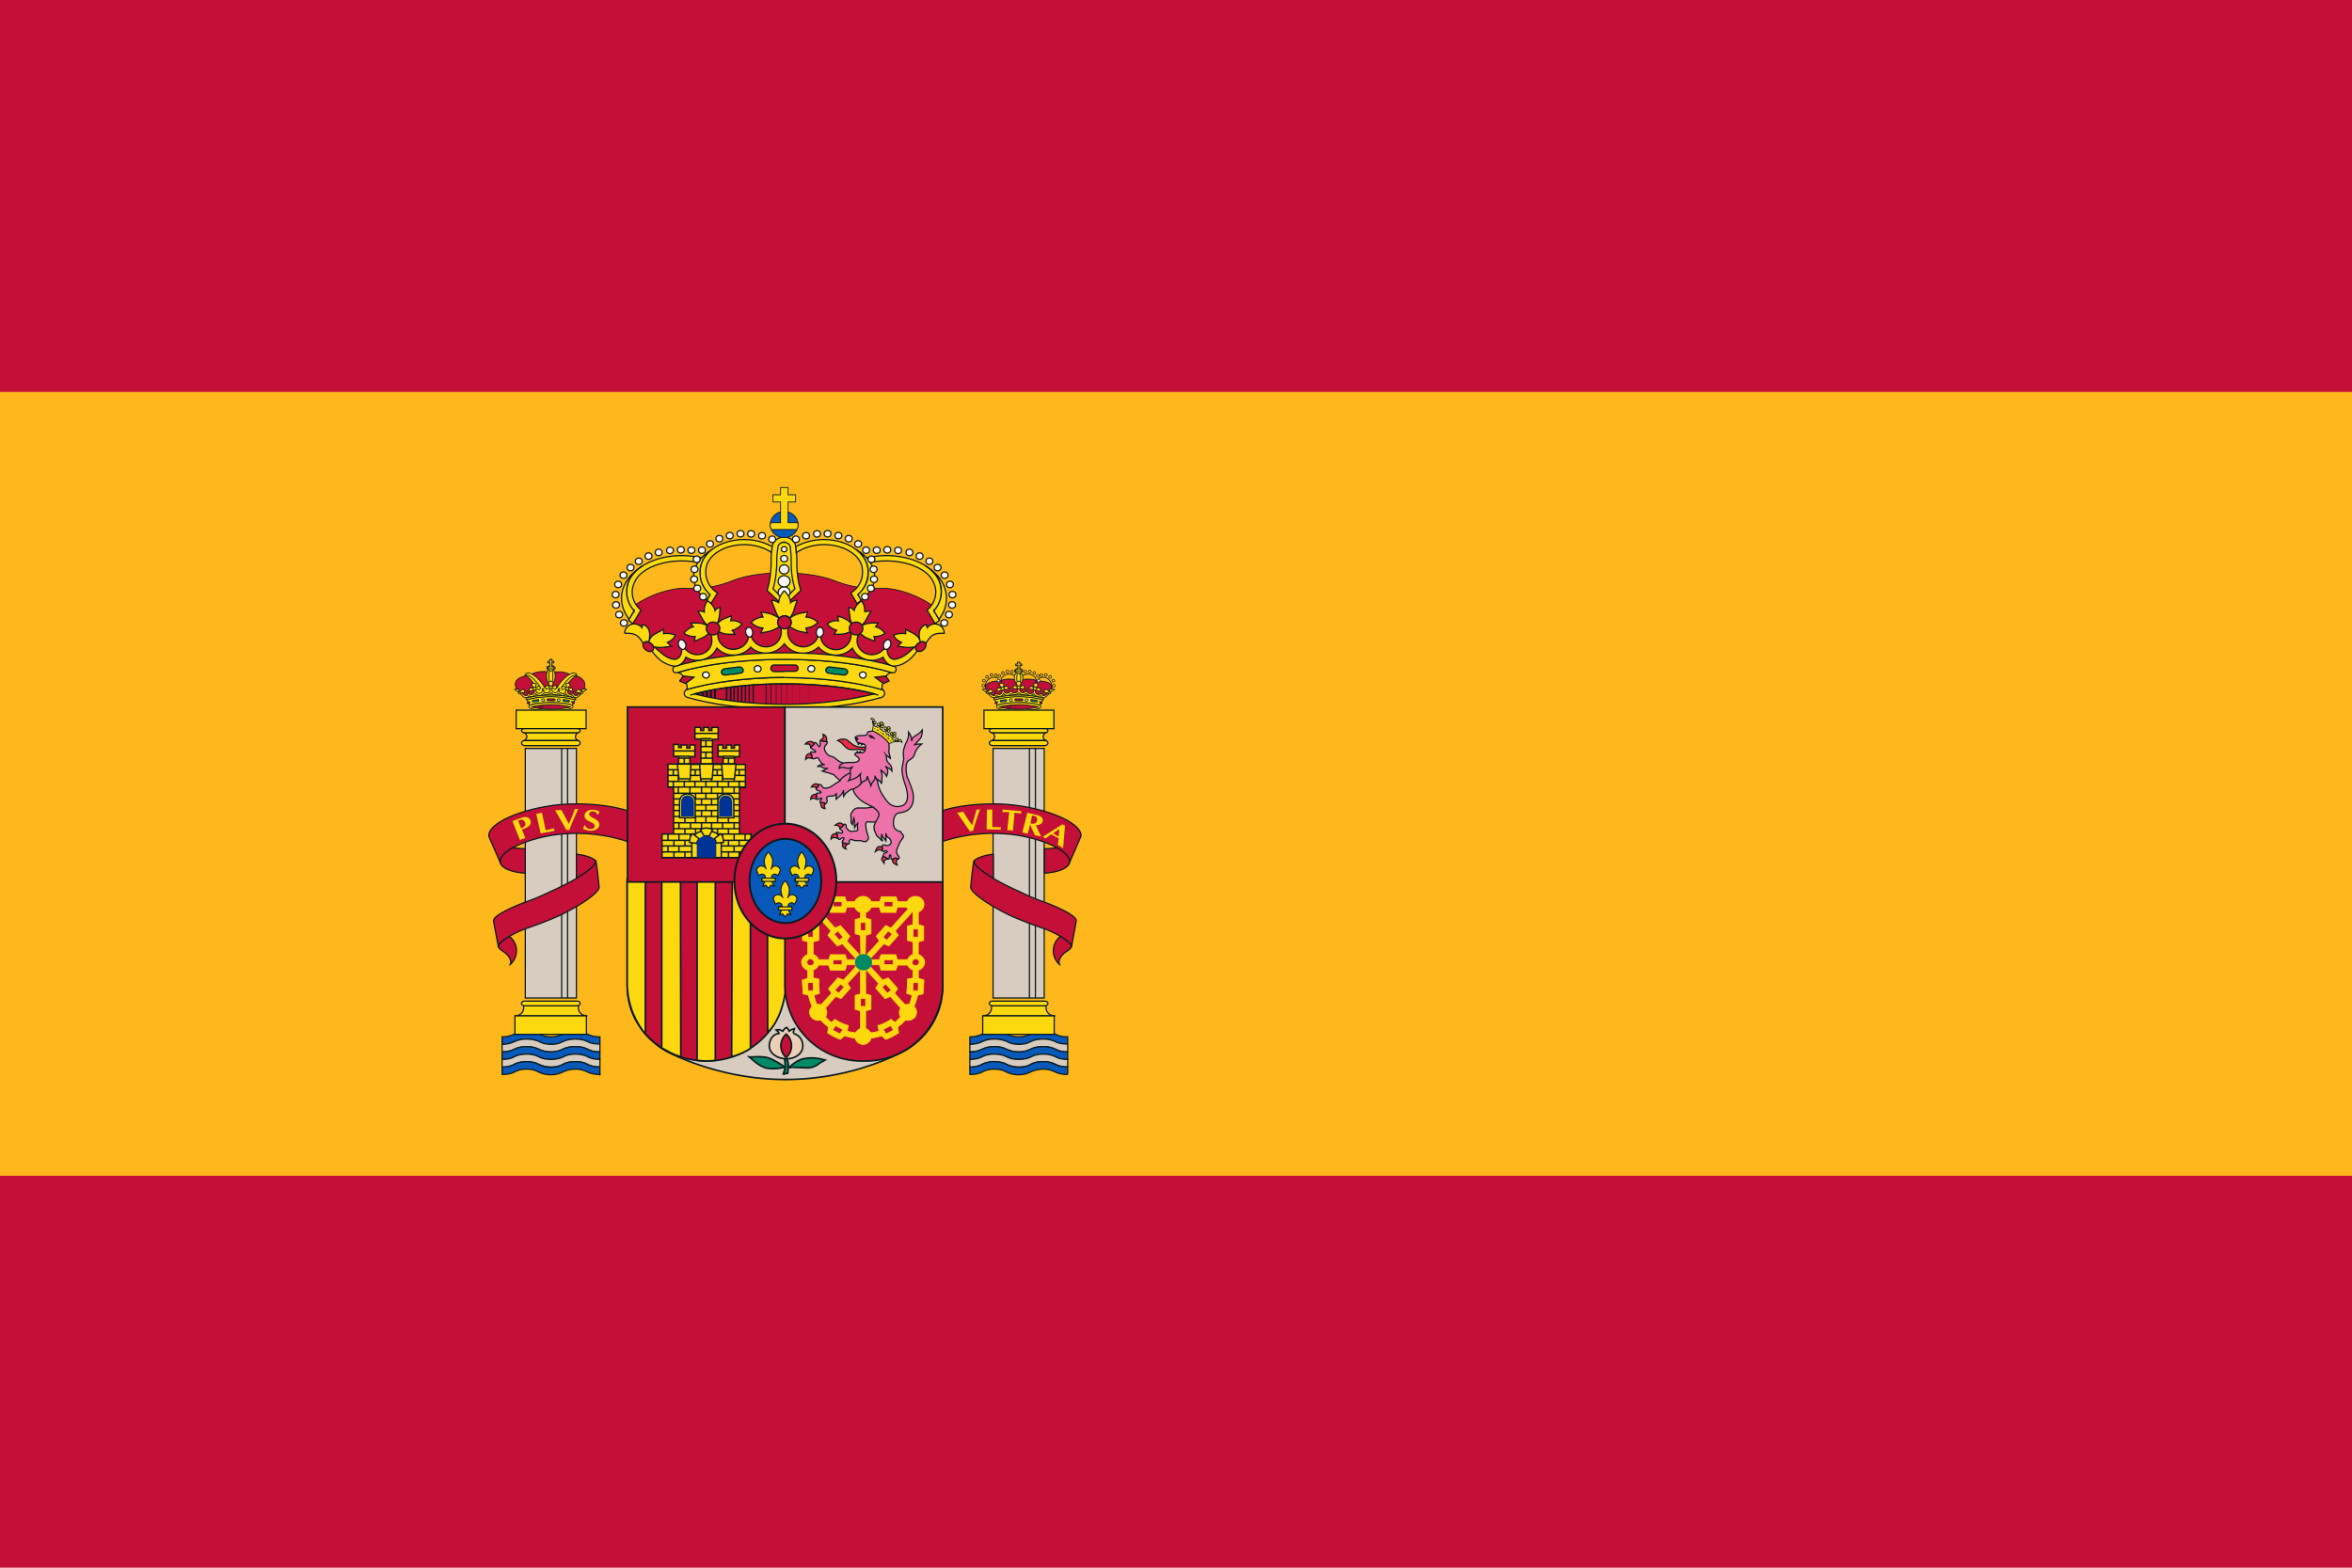 <svg xmlns="http://www.w3.org/2000/svg" xmlns:xlink="http://www.w3.org/1999/xlink" width="750" height="500"><defs><path id="f" d="M281.4 230.4h-.6l-.1.8v.2h.2l.8-.5-.3-.5"/></defs><path fill="#c40f38" d="M0 0h750v500H0z"/><path fill="#ffb81c" d="M0 125h750v250H0z"/><g stroke="#0a1a1d" stroke-width=".39"><g stroke-width=".26"><path fill="#c40f38" stroke-linejoin="round" d="M168 222.2s-.5 0-.8-.1-1.1-1-1.1-1l-.7-.5-.6-.8s-.8-1.2-.4-2.1c.3-1 .9-1.2 1.4-1.5.5-.3 1.6-.6 1.6-.6l1.1-.4 1.3-.3.6-.3.9-.2 1.1-.2h1.6l1.7.1H179l1.5.3 2 .8 2.4.6c.5.3.9.8 1.2 1.1.3.4.3.8.4 1v1.2c0 .3-.5.8-.5.8l-.6 1-.8.7s-.6.5-1 .4c-.5 0-5-.8-8-.8s-7.6.8-7.6.8z"/><g fill="#fcd80e"><ellipse cx="175.66" cy="215.68" rx="1.38" ry="2.5"/><ellipse cx="175.68" cy="215.68" rx=".64" ry="2.3"/><ellipse cx="175.68" cy="213.04" stroke="none" rx=".93" ry=".87"/><path stroke-width=".3" d="M177 212.7v.6h-2.6v-.6h1v-1.3h-.7v-.5h.7v-.6h.6v.6h.6v.5h-.6v1.3h1"/><path fill="none" d="M176 212.2a1 .9 0 1 1-.6 0"/><path d="M175.7 222h-4.8l-.1-1.1-.3-1.2-.2-1.6c-1.3-1.7-2.5-2.9-3-2.6.1-.3.3-.6.5-.7 1.2-.7 3.6 1 5.4 3.7l.5.8h4l.4-.8c1.9-2.7 4.3-4.4 5.5-3.7.2.1.3.4.4.7-.4-.2-1.6.9-3 2.6l-.1 1.6-.3 1.2v1.2h-5z"/><path fill="none" d="M167.6 215.4c.9-.5 3 1.2 4.7 3.8m11.5-3.8c-.9-.5-3 1.2-4.7 3.8"/></g><g id="a" fill="#fcd80e"><path d="M168.6 224.3c-.2-.6-.6-1.1-.6-1.1a29 29 0 0 1 15.4 0l-.6.9-.3.8a24 24 0 0 0-6.8-.8c-2.8 0-5.5.3-6.9.8l-.2-.6"/><path d="M175.7 226.7c2.4 0 5-.3 6-.6.7-.2 1.1-.5 1-.8 0-.2-.1-.3-.3-.4-1.5-.5-4-.8-6.7-.8a25 25 0 0 0-6.8.8c-.1 0-.3.2-.3.4 0 .3.3.6 1 .8 1 .3 3.6.6 6 .6zm7.8-4.6-.6-.6s-.6.4-1.3.3c-.7-.1-1-1-1-1s-.7.7-1.4.6c-.6 0-1-.6-1-.6s-.7.5-1.4.5c-.6 0-1.2-.9-1.2-.9s-.6.8-1.2 1c-.6 0-1.2-.6-1.2-.6s-.2.6-1 .7-1.5-.6-1.5-.6-.4.7-1 .9c-.5.2-1.2-.3-1.2-.3l-.2.4-.3.2.1.5c2-.6 4.6-.9 7.6-.9s5.6.3 7.6 1l.2-.6z"/><path d="M175.7 219.5h.3v.4c0 .6.4 1 1 1 .5 0 1-.2 1-.7l.2-.3v.4c.2.5.6.9 1.2.9a1 1 0 0 0 1.1-1.1v-.1l.3-.4.2.5v.4c0 .6.4 1 1 1 .4 0 .7-.1.9-.4l.2-.3v.4c0 .3.1.6.5.7 0 0 .4 0 .9-.4l.8-.8v.5s-.5.8-1 1c-.2.2-.6.4-.9.3-.3 0-.5-.3-.7-.6l-.8.2c-.6 0-1.2-.3-1.4-.8-.3.3-.7.5-1.1.5-.5 0-1-.3-1.3-.6-.3.3-.7.4-1 .4-.6 0-1.1-.3-1.4-.7-.3.4-.8.7-1.4.7-.4 0-.8-.1-1-.4a1.6 1.6 0 0 1-2.5 0c-.2.6-.8 1-1.4 1-.3 0-.5-.2-.8-.3-.1.3-.3.6-.7.6-.3 0-.6 0-.9-.2-.5-.3-1-1.1-1-1.1v-.5l.9.8c.6.4.9.4.9.4.3 0 .5-.4.5-.7v-.4l.2.3c.2.3.5.4.9.4.6 0 1-.4 1-1a.9.9 0 0 0 0-.4l.1-.5.4.4v.1c0 .6.4 1 1 1s1-.3 1.2-.8v-.4l.2.3c.1.5.5.8 1 .8a1 1 0 0 0 1.1-1v-.5h.3z"/><path stroke-linejoin="round" d="M175.7 222.2c-3 0-5.8.4-7.7 1-.1 0-.3 0-.3-.2l.1-.3c2-.6 4.8-1 7.9-1s5.8.4 7.8 1l.2.3-.3.2c-2-.6-4.7-1-7.7-1z"/><path d="m165.4 221-.6-.7-.7-.4.6-.2c.2 0 .3 0 .4.2v-.2s.3 0 .4.3v1zm2-.8-.2.7-1.4.1h-.2v-.3l1.1-.9.6.4"/><path d="M165.4 220.8c.2-.2.4-.1.6 0 .2.2.2.4.1.5h-.5c-.2-.2-.3-.4-.2-.6zm2.6 0 .1-.3c.2 0 .3 0 .4.2l-.1.5c-.2 0-.3-.1-.4-.3zm.7-.8.5.5 1.2-.6v-.4l-1.5-.1-.2.6"/><path d="m170 217.8-.6.6.9 1.1.2.1.2-.2.3-1.3-1-.3"/><path d="m172.4 219.3-.3.6-1.4-.1-.2-.2.1-.2 1.2-.6.6.5"/><ellipse cx="170.51" cy="219.65" rx=".49" ry=".47"/><path d="M172.9 220c0-.3 0-.4.2-.4s.3 0 .3.3c0 .2 0 .4-.2.4s-.3-.2-.3-.4zm.9-.8.4.6 1.3-.4.2-.2-.2-.2-1.3-.4-.4.6"/><path d="m175.7 217.2-.9.5.6 1.4h.5l.6-1.4-.8-.5"/><path d="m177.6 219.2-.4.6-1.4-.4-.1-.2.1-.2 1.4-.4.4.6"/><ellipse cx="175.67" cy="219.21" rx=".49" ry=".47"/><path d="M178.5 220c0-.3 0-.4-.2-.4s-.3 0-.3.3c0 .2 0 .4.2.4.1 0 .3-.2.3-.4zm.5-.7.3.6 1.3-.1.2-.2v-.2l-1.3-.6-.5.5"/><path d="m181.3 217.8.6.6-.8 1.1-.3.1-.1-.2-.3-1.3.9-.3"/><path d="m182.7 220-.5.5-1.2-.6-.1-.3.1-.1 1.4-.1.3.6"/><ellipse cx="180.85" cy="219.65" rx=".49" ry=".47"/><path d="M183.3 220.9c.1-.2 0-.4 0-.4-.2 0-.4 0-.5.2 0 .2 0 .4.2.5.1 0 .3-.1.3-.3zm2.4.1.7-.7.7-.4-.6-.2c-.2 0-.4 0-.5.2v-.2s-.3 0-.4.3v.7l.1.3zm-1.9-.8.1.7 1.5.1h.2v-.3l-1.1-.9-.7.4"/><path d="M185.7 220.8c0-.2-.3-.1-.5 0s-.2.4-.1.5h.5c.2-.2.3-.4.1-.6z"/></g><g id="b" fill="none"><path fill="#c40f38" d="m168 224.3.4-.5.6.1-.4.6-.5-.2"/><path fill="#028a66" d="m170.8 223.8-.6.1c-.2 0-.4 0-.4-.2a.3.3 0 0 1 .2-.4h.8l.7-.2c.1 0 .3 0 .3.3 0 .1 0 .3-.2.3l-.7.1"/><ellipse cx="173.19" cy="223.3" fill="#faf6f5" rx=".44" ry=".41"/><path fill="#c40f38" d="M175.7 223.5h-1l-.3-.3c0-.1.1-.3.3-.3h2c.2 0 .3.1.3.3s-.1.3-.3.3h-1"/><ellipse cx="178.16" cy="223.3" fill="#faf6f5" rx=".44" ry=".41"/><path fill="#028a66" d="m180.5 223.8.7.1c.2 0 .3 0 .4-.2a.3.3 0 0 0-.3-.4h-.7l-.7-.2c-.2 0-.4 0-.4.3a.3.3 0 0 0 .3.3l.7.1"/><path fill="#c40f38" d="m183.2 224.3-.2-.5h-.7l.3.7.6-.2"/><path fill="#c40f38" stroke-linejoin="round" d="M175.7 226.2c-2.5 0-4.7-.3-6.3-.7a26.6 26.6 0 0 1 12.6 0c-1.7.4-3.9.7-6.3.7z"/><path stroke-width=".01" d="M176.8 226v-1m-.6 1.1V225m-.4 1.2V225"/><path stroke-width=".02" d="M175.4 226.2v-1.3"/><path stroke-width=".03" d="M175 226.2v-1.3"/><path stroke-width=".04" d="M174.8 226.2v-1.3m-.4 1.2V225"/><path stroke-width=".05" d="M174.2 226.2v-1.3"/><path stroke-width=".07" d="M173.1 226v-1m.3 1v-1"/><path stroke-width=".08" d="M172.4 226v-1m.2 1v-1m.3 1v-1"/><path stroke-width=".09" d="M172.2 226v-1"/><path stroke-width=".1" d="M172 226v-1"/><path stroke-width=".11" d="M171.7 225.9v-.8"/><path stroke-width=".13" d="M170.8 225.7v-.4"/><path stroke-width=".14" d="M170.5 225.7v-.4"/><path stroke-width=".15" d="M170.3 225.6v-.2"/><path stroke-width=".18" d="M170 225.6v-.1"/></g></g><g id="c"><g fill="#0859b9"><path d="M191.3 330.7c-1.6 0-3-.3-4-.9-1-.5-2.3-.8-3.8-.8s-3 .3-4 .8-2.3.9-3.8.9c-1.6 0-3-.4-4-1-1-.4-2.3-.7-3.8-.7s-2.8.3-3.8.8-2.4.9-4 .9v2.4c1.6 0 3-.4 4-.9s2.3-.8 3.8-.8 2.8.3 3.8.8 2.4.9 4 .9c1.5 0 2.9-.3 3.9-.9 1-.5 2.4-.8 3.9-.8s2.8.3 3.8.8c1 .6 2.4.9 4 .9v-2.4z"/><path fill="#d7ccbf" d="M191.3 333c-1.6 0-3-.2-4-.8-1-.5-2.3-.8-3.8-.8s-3 .3-4 .8c-1 .6-2.3.9-3.8.9-1.6 0-3-.4-4-1-1-.4-2.3-.7-3.8-.7s-2.8.3-3.8.8-2.4.9-4 .9v2.4c1.6 0 3-.3 4-.9 1-.5 2.3-.8 3.8-.8s2.8.3 3.8.8 2.4.9 4 .9c1.5 0 2.9-.3 3.9-.9s2.4-.8 3.9-.8 2.8.3 3.8.8c1 .6 2.4.9 4 .9v-2.4"/><path d="M191.3 335.5c-1.6 0-3-.3-4-.9-1-.5-2.3-.8-3.8-.8s-3 .3-4 .8-2.3.9-3.8.9c-1.6 0-3-.4-4-.9s-2.3-.8-3.8-.8-2.8.3-3.8.8-2.4.9-4 .9v2.4c1.6 0 3-.3 4-.9 1-.5 2.3-.8 3.8-.8s2.8.3 3.8.8 2.4.9 4 .9c1.5 0 2.9-.3 3.9-.8 1-.6 2.4-.9 3.9-.9s2.8.3 3.8.8c1 .6 2.4.9 4 .9v-2.4"/><path fill="#d7ccbf" d="M191.3 340.3c-1.6 0-3-.3-4-.9-1-.5-2.3-.8-3.8-.8s-3 .3-4 .9-2.3.8-3.8.8c-1.6 0-3-.4-4-.9s-2.3-.8-3.8-.8-2.8.3-3.8.8c-1 .6-2.4 1-4 1v-2.5c1.6 0 3-.3 4-.9 1-.5 2.3-.8 3.8-.8s2.8.3 3.8.8c1 .6 2.4.9 4 .9 1.5 0 2.9-.3 3.9-.8 1-.6 2.4-.9 3.9-.9s2.8.3 3.8.8c1 .6 2.4.9 4 .9v2.4"/><path d="M191.3 342.7c-1.6 0-3-.3-4-.8s-2.3-.9-3.8-.9-3 .4-4 .9a9 9 0 0 1-7.8 0c-1-.6-2.3-.9-3.8-.9s-2.8.3-3.8.9c-1 .5-2.4.8-4 .8v-2.4c1.6 0 3-.3 4-.9 1-.5 2.3-.8 3.8-.8s2.8.3 3.8.8c1 .6 2.4 1 4 1 1.5 0 2.9-.4 3.9-1s2.4-.8 3.9-.8 2.8.3 3.8.9c1 .5 2.4.8 4 .8v2.4z"/></g><g fill="#fcd80e"><path stroke-linejoin="round" d="M167 320.8v.6c0 1.5-1.2 2.6-2.8 2.6h23c-1.6 0-2.8-1.1-2.8-2.6v-.6H167z"/><path d="M167.3 319.3H184c.6 0 1 .3 1 .7s-.4.8-1 .8h-16.7c-.5 0-1-.3-1-.8s.5-.7 1-.7zm-3 10.6H187V324h-22.8v5.9z"/></g><path fill="#d7ccbf" d="M167.6 318.3h16.2v-79.6h-16.3v79.6z"/><path fill="none" d="M179.1 238.8v79.5m1.9-79.5v79.5"/><g fill="#fcd80e"><path d="M164.6 232.4h22.3v-5.9h-22.3v5.9z"/><path stroke-linejoin="round" d="M167 236.3a1 1 0 0 1 .3-.1h17.2c-.6-.1-1-.6-1-1.2s.4-1.2 1-1.4a2 2 0 0 1-.5.1H167c.6.1 1 .7 1 1.3 0 .5-.4 1-1 1.3z"/><path d="M167.3 236.2H184c.6 0 1 .3 1 .8 0 .4-.4.8-1 .8h-16.7c-.5 0-1-.4-1-.8 0-.5.5-.8 1-.8zm0-3.8H184c.6 0 1 .3 1 .6 0 .4-.4.7-1 .7h-16.7c-.5 0-1-.3-1-.7 0-.3.5-.6 1-.6z"/></g></g><g id="d" fill="#c40f38"><path d="M162.5 298.6c-2.3 1.3-3.8 2.7-3.6 3.3.1.6.9 1.1 1.9 1.8 1.6 1.1 2.6 3.1 1.8 4a5.8 5.8 0 0 0-.1-9z"/><path stroke-linejoin="round" d="M200.4 268.5a51.8 51.8 0 0 0-24.3-2.1c-9.7 1.6-17.1 5.5-16.5 8.7v.2l-3.7-8.5c-.6-3.5 7.6-7.8 18.4-9.6a55 55 0 0 1 9.5-.8c7 0 13 1 16.6 2.3v9.8"/><path d="M167.5 278.5c-4.5-.3-7.6-1.6-8-3.4-.2-1.5 1.3-3.2 4-4.7 1.3.1 2.6.3 4 .3v7.8m16.3-6.1c2.9.4 5 1.1 6 2l.1.1c.5 1-2 3.3-6.1 5.7v-7.8"/><path stroke-linejoin="round" d="M157.4 293.8c-.4-1.3 4-3.8 10.2-6.1 2.8-1 5.2-2 8-3.4 8.7-3.8 15-8.2 14.3-9.8v-.1c.4.4 1.1 8.2 1.1 8.2.8 1.5-5 5.8-13 9.6a138 138 0 0 1-10.4 4c-4.6 1.7-9 4.6-8.7 5.7l-1.5-8z"/></g><g stroke-width=".26"><path fill="#c40f38" stroke-width=".27" d="M324.9 220.4s-.8.8-1.3 1c-.6 0-1.2-.6-1.2-.6s-.5.5-1.1.7c-.6.1-1.4-.7-1.4-.7s-.6.8-1.1 1c-.5.2-1.1-.3-1.1-.3s-.3.4-.7.7h-.5l-.6-.5-.6-.7-.7-.2-.3-1.1v-.6c-.2-.6.8-1.4 2.3-1.7a4 4 0 0 1 2 0c.6-.5 1.8-.8 3.2-.8 1.3 0 2.4.2 3 .7.7-.5 1.8-.7 3-.7 1.5 0 2.7.3 3.3.8.5-.2 1.2-.2 2 0 1.5.3 2.5 1 2.3 1.7v.6l-.4 1-.6.3-.7.7-.5.4s-.3.1-.5 0c-.4-.2-.7-.6-.7-.6s-.6.5-1.1.3c-.5-.2-1-1-1-1s-.9.8-1.5.7c-.6-.2-1-.7-1-.7s-.7.6-1.3.5c-.5-.1-1.2-.9-1.2-.9z"/><g fill="#fcd80e"><ellipse cx="324.82" cy="216.2" rx="1.38" ry="1.96"/><ellipse cx="324.85" cy="216.2" rx=".63" ry="1.81"/><ellipse cx="324.84" cy="213.95" stroke="none" rx=".93" ry=".88"/><path stroke-width=".3" d="M326.1 213.6v.6h-2.5v-.6h1v-1.3h-.7v-.5h.6v-.6h.7v.6h.6v.5h-.6v1.3h1"/><path fill="none" d="M325.1 213.1a1 .9 0 1 1-.5 0"/></g><g fill="none" stroke-width=".21"><path stroke-linecap="round" stroke-width=".26" d="M314.4 220a2.9 2.9 0 0 1 2.6-4c.5 0 1 .2 1.4.4"/><path stroke-width=".26" d="M319.5 218c-.2-.3-.3-.6-.3-1 0-1 1.2-2 2.6-2 .6 0 1.2.2 1.7.5m6.7 2.5.2-1c0-1-1.2-2-2.6-2-.6 0-1.2.2-1.7.5"/><path stroke-linecap="round" stroke-width=".26" d="m335.2 220 .2-1c0-1.7-1.2-3-2.8-3-.5 0-1 .2-1.4.4"/><ellipse cx="313.57" cy="218.68" rx=".45" ry=".43"/><ellipse cx="313.74" cy="217.1" rx=".45" ry=".43"/><ellipse cx="314.76" cy="215.9" rx=".45" ry=".43"/><ellipse cx="316.11" cy="215.25" rx=".45" ry=".43"/><ellipse cx="317.55" cy="215.31" rx=".45" ry=".43"/><ellipse cx="318.43" cy="217.08" fill="#faf6f5" rx=".45" ry=".43"/><ellipse cx="318.68" cy="215.58" rx=".45" ry=".43"/><ellipse cx="319.81" cy="214.64" rx=".45" ry=".43"/><ellipse cx="321.23" cy="214.19" rx=".45" ry=".43"/><ellipse cx="322.67" cy="214.24" rx=".45" ry=".43"/><ellipse cx="326.94" cy="214.24" rx=".45" ry=".43"/><ellipse cx="328.39" cy="214.19" rx=".45" ry=".43"/><ellipse cx="329.8" cy="214.64" rx=".45" ry=".43"/><ellipse cx="330.93" cy="215.58" rx=".45" ry=".43"/><ellipse cx="331.18" cy="217.08" fill="#faf6f5" rx=".45" ry=".43"/><ellipse cx="332.06" cy="215.31" rx=".45" ry=".43"/><ellipse cx="333.51" cy="215.25" rx=".45" ry=".43"/><ellipse cx="334.86" cy="215.9" rx=".45" ry=".43"/><ellipse cx="335.88" cy="217.1" rx=".45" ry=".43"/><ellipse cx="336.05" cy="218.68" rx=".45" ry=".43"/></g><use xlink:href="#a" x="149.17"/><use xlink:href="#b" x="149.17"/></g><use xlink:href="#c" x="149.17"/><use xlink:href="#d" transform="matrix(-1 0 0 1 500.57 0)"/><path fill="#fcd80e" stroke="none" d="M166.4 264.6c2-.7 3.3-1.5 2.7-3-.4-1-1.5-1.3-3-.7l-2.7 1 2.4 6 .8-.3.9-.3-1-2.6zm-1.2-2.9.7-.2c.6-.2 1.2 0 1.5.8.2.5.2 1.1-.5 1.5l-.7.4-1-2.5m7.6-2.5-.9.2-.9.2 1.4 6.2 4.4-.8-.1-.4v-.4l-2.7.6-1.2-5.6m8.8 5.4c.8-2.3 1.8-4.4 2.8-6.6h-1.1c-.5 1.6-1.2 3.2-1.9 4.8l-2.4-4.5-1 .1h-1l3.6 6.3h1m9.1-4.9.5-.9c-.2-.2-1-.5-1.8-.6-1.8-.2-2.8.6-3 1.7-.2 2.2 3.4 2 3.2 3.5 0 .7-.8 1-1.5.9-.8-.1-1.4-.6-1.5-1.2h-.2l-.5 1.1c.5.3 1.2.5 1.9.6 1.8.2 3.2-.5 3.3-1.7.2-2.2-3.4-2.3-3.2-3.6 0-.5.4-.9 1.4-.8.6.1 1 .5 1.2 1h.2m119.6 5.2c.6-2.4 1.4-4.6 2.2-6.9l-.5.1h-.6l-1.4 5c-1-1.4-2-2.8-2.8-4.3l-1 .2-1 .1 4.1 6 .5-.2h.5m6.2-6.8h-1.8l-.1 6.3 4.5.1v-.8h-2.7v-5.6m7.1 1 2.1.3v-.4l.1-.4-6-.5v.4l-.1.4h2.2l-.6 5.8h1l.8.2.5-5.8m2.5 6.3.9.2.8.2.8-3 .5 1.3 1 2.2 1 .2 1 .2-.3-.6-1.4-3c1.1 0 2-.4 2.2-1.3.2-.6-.1-1.1-.7-1.5-.4-.3-1.3-.5-1.8-.6l-2.4-.6-1.6 6.3m3.2-5.4c.7.2 1.5.3 1.5 1v.6c-.2.9-1 1.2-2.1.9l.5-2.5m8.5 7.4-.3 2 .9.5.8.5.6-7.2a7.5 7.5 0 0 1-.8-.4l-6.3 4 .5.3.4.2 1.8-1.3 2.4 1.3zm-1.8-1.7 2-1.4-.2 2.4-1.8-1"/><path fill="#c40f38" stroke-width=".26" d="M249.7 182.7c6.6 0 12.5 1 16.4 2.5a33.7 33.7 0 0 0 15.3 2.4c2.6 0 6.6.8 10.5 2.5 3.3 1.5 6 3.2 7.8 5l-1.5 1.3-.5 4-4.3 5-2.1 1.7-5.1 4.1-2.6.2-.8 2.3-33-3.9-33 3.9-.7-2.3-2.6-.2-5.1-4-2.2-1.9-4.3-5-.4-3.9-1.6-1.4c1.8-1.7 4.5-3.4 7.8-4.9 4-1.7 7.9-2.5 10.6-2.5a33.7 33.7 0 0 0 15.3-2.4c3.8-1.5 9.4-2.5 16-2.5z"/><g fill="#fcd80e"><path d="m225.3 191.4 1.4 1.1 2.1-3.4a7.7 7.7 0 0 1-3.7-7.4c.2-4.3 5.5-8 12.2-8 3.4 0 6.6 1 8.8 2.6l.2-1.9a18.1 18.1 0 0 0-9-2.3c-7.8 0-13.8 4.4-14 9.6l-.1 1c0 2.7 1.2 5.2 3.2 7l-1 1.7"/><path d="M225.4 191.5c-2.6-2-4.2-4.7-4.2-7.6 0-3.4 2.2-6.4 5.5-8.4a8.9 8.9 0 0 0-3.5 7.1c0 2.8 1.2 5.3 3.2 7l-1 1.9"/><path d="M202.2 194.9a9.1 9.1 0 0 1-1.5-10c2.2-4.5 8.9-7.7 16.8-7.7 2.2 0 4.2.3 6.1.7l-1 1.5c-1.6-.3-3.3-.5-5.1-.5-7.3 0-13.4 2.8-15.1 6.7a7.3 7.3 0 0 0-.8 3.2c0 2.3 1.1 4.4 2.8 5.8l-2.6 4.3-1.4-1.1 1.8-3z"/><path d="M204.9 180.5a11 11 0 0 0-4.2 4.3 9 9 0 0 0 1.5 10l-1.6 2.7c-1.5-2-2.4-4.3-2.4-6.7 0-4.2 2.7-7.9 6.7-10.3zm45.1-9.2c1.8 0 3.3 1.1 3.7 2.7.2 1.4.4 3 .4 4.6v1.1c0 3.6.6 6.7 1.3 8.6l-5.4 5.1-5.4-5.1c.7-2 1.2-5 1.3-8.6v-1.1c0-1.7.2-3.2.4-4.6.4-1.6 2-2.7 3.7-2.7z"/><path d="M250 173c1 0 1.7.5 2 1.3.1 1.3.3 2.8.3 4.4v1.1c0 3.3.6 6.2 1.2 8l-3.5 3.4-3.5-3.4c.6-1.8 1.1-4.7 1.2-8v-1.1c0-1.6.2-3 .4-4.4.2-.8 1-1.4 2-1.4zm24.7 18.4-1.4 1.1-2-3.4a7.7 7.7 0 0 0 3.7-7.4c-.2-4.3-5.5-8-12.2-8-3.5 0-6.6 1-8.9 2.6 0-.7 0-1.3-.2-1.9 2.5-1.4 5.6-2.3 9-2.3 7.8 0 13.8 4.4 14.1 9.6v1c0 2.7-1.2 5.2-3.2 7l1.1 1.7"/><path d="M274.6 191.5c2.6-2 4.3-4.7 4.3-7.6 0-3.4-2.2-6.4-5.6-8.4a8.9 8.9 0 0 1 3.6 7.1c0 2.8-1.3 5.3-3.3 7l1 1.9"/><path d="M297.8 194.9a9.2 9.2 0 0 0 1.5-10c-2.1-4.5-8.8-7.7-16.8-7.7-2.1 0-4.2.3-6.1.7.4.5.8 1 1 1.5 1.7-.3 3.4-.5 5.1-.5 7.3 0 13.4 2.8 15.1 6.7.5 1 .8 2 .8 3.2 0 2.3-1.1 4.4-2.8 5.8l2.6 4.3 1.4-1.1-1.8-3z"/><path d="M295.1 180.5a11 11 0 0 1 4.2 4.3 9 9 0 0 1-1.5 10l1.6 2.7c1.6-2 2.4-4.3 2.4-6.7 0-4.2-2.6-7.9-6.7-10.3z"/><ellipse cx="250.05" cy="167.3" fill="#0859b9" stroke-width=".26" rx="4.43" ry="4.2"/><path stroke-width=".26" d="M248.9 155.5v2.3h-2.4v2.3h2.4v6.6h-3l-.3.6c0 .6.1 1.1.4 1.6h8.1c.3-.5.4-1 .4-1.6l-.2-.6h-3v-6.6h2.4v-2.3h-2.4v-2.3H249z"/></g><g fill="#faf6f5"><ellipse cx="250.04" cy="188.94" rx="1.91" ry="1.8"/><ellipse cx="250.04" cy="185.4" rx="1.91" ry="1.8"/><ellipse cx="250.04" cy="181.6" rx="1.52" ry="1.44"/><ellipse cx="250.04" cy="178.18" rx="1.1" ry="1.04"/><ellipse cx="250.04" cy="175.18" rx=".88" ry=".83"/><ellipse cx="198.94" cy="198.67" rx="1.1" ry="1.04"/><ellipse cx="197.44" cy="196.02" rx="1.1" ry="1.04"/><ellipse cx="196.44" cy="192.94" rx="1.1" ry="1.04"/><ellipse cx="196.31" cy="189.64" rx="1.1" ry="1.04"/><ellipse cx="197.12" cy="186.4" rx="1.1" ry="1.04"/><ellipse cx="198.81" cy="183.45" rx="1.1" ry="1.04"/><ellipse cx="201.06" cy="181.02" rx="1.1" ry="1.04"/><ellipse cx="203.68" cy="179.01" rx="1.1" ry="1.04"/><ellipse cx="206.8" cy="177.36" rx="1.1" ry="1.04"/><ellipse cx="210.04" cy="176.19" rx="1.1" ry="1.04"/><ellipse cx="213.66" cy="175.54" rx="1.1" ry="1.04"/><ellipse cx="217.1" cy="175.36" rx="1.1" ry="1.04"/><ellipse cx="220.47" cy="175.48" rx="1.1" ry="1.04"/><ellipse cx="224.21" cy="190.32" rx="1.1" ry="1.04"/><ellipse cx="222.34" cy="187.65" rx="1.1" ry="1.04"/><ellipse cx="221.35" cy="184.75" rx="1.1" ry="1.04"/><ellipse cx="221.47" cy="181.57" rx="1.1" ry="1.04"/><ellipse cx="222.16" cy="178.37" rx="1.1" ry="1.04"/><ellipse cx="223.84" cy="175.48" rx="1.1" ry="1.04"/><ellipse cx="226.4" cy="173.47" rx="1.1" ry="1.04"/><ellipse cx="229.39" cy="171.81" rx="1.1" ry="1.04"/><ellipse cx="232.7" cy="170.82" rx="1.1" ry="1.04"/><ellipse cx="236.13" cy="170.23" rx="1.1" ry="1.04"/><ellipse cx="239.5" cy="170.28" rx="1.1" ry="1.04"/><ellipse cx="242.99" cy="170.87" rx="1.1" ry="1.04"/><ellipse cx="246.23" cy="171.99" rx="1.1" ry="1.04"/><ellipse cx="253.8" cy="171.99" rx="1.1" ry="1.04"/><ellipse cx="257.04" cy="170.87" rx="1.1" ry="1.04"/><ellipse cx="260.54" cy="170.28" rx="1.1" ry="1.04"/><ellipse cx="263.9" cy="170.23" rx="1.1" ry="1.04"/><ellipse cx="267.34" cy="170.82" rx="1.1" ry="1.04"/><ellipse cx="270.64" cy="171.81" rx="1.1" ry="1.04"/><ellipse cx="273.64" cy="173.47" rx="1.1" ry="1.04"/><ellipse cx="276.19" cy="175.48" rx="1.1" ry="1.04"/><ellipse cx="277.88" cy="178.37" rx="1.1" ry="1.04"/><ellipse cx="278.57" cy="181.57" rx="1.1" ry="1.04"/><ellipse cx="278.69" cy="184.75" rx="1.1" ry="1.04"/><ellipse cx="277.69" cy="187.65" rx="1.1" ry="1.04"/><ellipse cx="275.83" cy="190.32" rx="1.1" ry="1.04"/><ellipse cx="279.57" cy="175.48" rx="1.1" ry="1.04"/><ellipse cx="282.94" cy="175.36" rx="1.1" ry="1.04"/><ellipse cx="286.38" cy="175.54" rx="1.1" ry="1.04"/><ellipse cx="290" cy="176.19" rx="1.1" ry="1.04"/><ellipse cx="293.24" cy="177.36" rx="1.1" ry="1.04"/><ellipse cx="296.36" cy="179.01" rx="1.1" ry="1.04"/><ellipse cx="298.97" cy="181.02" rx="1.1" ry="1.04"/><ellipse cx="301.22" cy="183.45" rx="1.1" ry="1.04"/><ellipse cx="302.91" cy="186.4" rx="1.1" ry="1.04"/><ellipse cx="303.72" cy="189.64" rx="1.1" ry="1.04"/><ellipse cx="303.6" cy="192.94" rx="1.1" ry="1.04"/><ellipse cx="302.6" cy="196.02" rx="1.1" ry="1.04"/><ellipse cx="301.1" cy="198.67" rx="1.1" ry="1.04"/></g><g fill="#fcd80e"><path d="M250.2 226.2c-12.3 0-23.3-1.5-31.1-3.8-.6-.2-1-.8-.9-1.3 0-.5.3-1 .9-1.2 7.8-2.3 18.8-3.8 31-3.8 12.3 0 23.3 1.5 31.1 3.8.6.2.9.7.9 1.2 0 .6-.3 1-.9 1.3-7.8 2.3-18.8 3.8-31 3.8"/><path d="M250 216c-12.3.1-23.5 1.7-31.3 4 .6-.2.6-1-.2-3.1-1-2.5-2.5-2.4-2.5-2.4 8.6-2.6 20.7-4.2 34.1-4.2 13.5 0 25.6 1.6 34.3 4.2 0 0-1.5-.1-2.5 2.4-.8 2-.9 2.9-.2 3.2-7.9-2.4-19.2-4-31.6-4"/><path d="M250.1 210.3c-13.4 0-25.5 1.6-34.1 4.2-.6.2-1.2 0-1.4-.6s.1-1.2.7-1.4c8.7-2.6 21-4.3 34.8-4.3 13.8 0 26.2 1.7 35 4.3.5.2.8.8.6 1.4s-.8.8-1.4.6c-8.6-2.6-20.7-4.2-34.2-4.2"/><path d="m250.2 199.8 1.2.2c-.2.5-.2 1-.2 1.6 0 2.6 2.2 4.7 5 4.7 2 0 4-1.4 4.6-3.2 0 0 .4-1.7.7-1.7l.2 1.8c.3 2.3 2.4 4 4.9 4a4.8 4.8 0 0 0 4.8-5.3l1.6-1.5.8 2c-.3.5-.5 1.2-.5 2 0 2.4 2.1 4.4 4.7 4.4 1.7 0 3-.8 4-2l1-1.2-.1 1.5c0 1.5.7 3 2.2 3.2 0 0 1.7 0 4-1.7 2.3-1.8 3.5-3.3 3.5-3.3l.2 1.8s-1.9 3-4 4.1c-1 .7-2.8 1.4-4.2 1.2-1.4-.3-2.4-1.4-3-2.8a7 7 0 0 1-3.5 1 6.8 6.8 0 0 1-6.3-3.9 7.3 7.3 0 0 1-10.8-.3 7.2 7.2 0 0 1-4.9 1.9 7.2 7.2 0 0 1-6-3 7.2 7.2 0 0 1-5.9 3c-1.9 0-3.6-.7-4.8-1.9a7.3 7.3 0 0 1-10.8.3 6.8 6.8 0 0 1-6.3 3.9 7 7 0 0 1-3.6-1c-.5 1.4-1.5 2.5-3 2.8-1.4.2-3-.5-4.2-1.2-2.1-1.2-4-4.1-4-4.1l.2-1.8s1.3 1.5 3.6 3.3c2.2 1.8 4 1.7 4 1.7 1.5-.3 2.1-1.7 2.1-3.2v-1.5l1 1.2c.9 1.2 2.3 2 4 2 2.5 0 4.6-2 4.6-4.5 0-.7-.1-1.4-.4-2l.8-2 1.5 1.6v.6c0 2.5 2.2 4.6 4.9 4.6 2.4 0 4.6-1.6 4.9-4 0 .1 0-1.7.2-1.7s.6 1.7.7 1.7a4.9 4.9 0 0 0 4.6 3.2 4.8 4.8 0 0 0 4.7-6.3l1.3-.2"/><path d="M208.4 206.3a2.2 2.2 0 0 0-.8-1c-.7-.7-1.8-.8-2.3-.3l-.2.3s-1-2.1-2.4-2.8c-1.3-.7-3.5-.5-3.5-.5a3 3 0 0 1 3-3c1 0 2 .5 2.5 1.2l.2-1s1.4.2 2 1.7 0 3.8 0 3.8.3-1 .8-1.6c.5-.6 1.8-1.3 2.5-1.6l1.3-.8.1.6v.8c1.2-.2 2.7 0 3.8.5a5 5 0 0 1-2.6 2.3 13 13 0 0 0 1.3 1.2l-1.3.2c-.4 0-1.8.3-2.7.2l-1.7-.2"/><path fill="#c40f38" d="M205.3 205c.5-.5 1.6-.4 2.3.3.9.6 1 1.6.6 2.1-.5.6-1.6.5-2.4-.2-.8-.7-1-1.7-.5-2.2"/><path fill="#faf6f5" d="M216.4 206c-.3-1 0-1.7.6-2 .6-.1 1.3.4 1.6 1.2s0 1.7-.6 1.9c-.6.2-1.3-.4-1.6-1.2"/><path d="M226.1 201.9c-.3-.3-.6-.7-.6-1.1s0-.9.2-1.3l-1.8-.6c-.8-.2-2-.2-2.4-.2h-1.2a6.2 6.2 0 0 0 .8 1.2 5.2 5.2 0 0 0-3 2.1c1 .7 2.3 1.1 3.6 1l-.2.9v.6l1-.4c.3-.2 1.5-.6 2.1-1 .8-.5 1.5-1.2 1.5-1.2"/><path d="M225.7 191.7c1 .6 2 1.7 2.3 3 0 0 .1-.3.7-.6s1-.3 1-.3l-.2 1.3c0 .3 0 1.4-.3 2.3-.2 1-.6 1.7-.6 1.7a2 2 0 0 0-1.6-.4c-.6 0-1 .4-1.3.9 0 0-.7-.6-1.2-1.4-.6-.8-1-1.8-1.2-2l-.7-1.2s.5-.2 1.2 0c.6 0 .8.2.8.2a5 5 0 0 1 1-3.6"/><path d="M229 201.4a1.7 1.7 0 0 0-.5-2.3s.7-.7 1.5-1.3c.6-.4 1.8-.8 2.2-1l1-.3v.6l-.2.9c1.3-.2 2.6.2 3.6 1-.7.9-1.8 1.7-3 2a6.3 6.3 0 0 0 .7 1.3h-1.1c-.4 0-1.7 0-2.4-.2l-1.8-.7"/><ellipse cx="227.37" cy="200.45" fill="#c40f38" rx="2.17" ry="2.06"/><path fill="#faf6f5" d="M237.8 201.8c-.2-.9.3-1.7.9-1.7.6-.1 1.2.5 1.3 1.4.1.9-.3 1.6-.9 1.7-.6 0-1.2-.6-1.3-1.4"/><path d="M248.5 199.8a2 2 0 0 1 0-2.7l-2-1c-.7-.4-2-.6-2.5-.7l-1.3-.2.2.6.4 1a6 6 0 0 0-3.8 1.7c1 1 2.3 1.7 3.8 1.8l-.4.9-.2.7 1.3-.3c.4 0 1.8-.3 2.6-.7 1-.4 1.9-1 1.9-1"/><path d="M250.1 188.4c1 1 1.9 2.3 2 3.8 0 0 .2-.3.9-.5.7-.3 1.2-.2 1.2-.2l-.5 1.4-.8 2.5-1 1.8a2.2 2.2 0 0 0-3.4 0s-.6-.8-1-1.8l-1-2.5-.5-1.4s.6-.1 1.3.2l1 .5a6 6 0 0 1 1.8-3.8"/><path d="M251.8 199.8a2 2 0 0 0 0-2.6s.9-.7 1.9-1.1c.7-.4 2.2-.6 2.6-.7l1.2-.2-.1.6-.4 1a6 6 0 0 1 3.8 1.7 6 6 0 0 1-3.8 1.8 6.6 6.6 0 0 0 .5 1.6l-1.2-.3c-.4 0-1.9-.3-2.6-.7l-2-1"/><ellipse cx="250.14" cy="198.5" fill="#c40f38" rx="2.17" ry="2.06"/><path fill="#faf6f5" d="M262.6 201.8c0-.9-.3-1.7-1-1.7s-1.2.5-1.3 1.4c-.1.9.3 1.6 1 1.7.6 0 1.2-.6 1.3-1.4"/><path d="M271.4 201.4c-.2-.4-.3-.8-.3-1.3.1-.4.4-.8.7-1l-1.5-1.3c-.6-.4-1.8-.8-2.1-1-.4 0-1-.3-1-.3v.6c0 .5.2.9.2.9-1.3-.2-2.7.2-3.6 1 .6.9 1.7 1.7 3 2l-.5.8-.3.5h1.2c.3 0 1.6 0 2.3-.2l1.9-.7"/><path d="M274.7 191.7c-1 .6-2 1.7-2.3 3l-.7-.6c-.6-.3-1.1-.3-1.1-.3l.2 1.3.3 2.3c.3 1 .7 1.7.7 1.7a2 2 0 0 1 2.9.5l1.2-1.4 1.1-2 .7-1.2s-.4-.2-1.1 0c-.7 0-.9.2-.9.2a5 5 0 0 0-1-3.6"/><path d="M274.2 201.9a1.7 1.7 0 0 0 .5-2.3s.9-.5 1.8-.7c.7-.2 2-.2 2.4-.2h1.1l-.3.5-.5.7c1.3.3 2.4 1.2 3 2.1-1 .7-2.2 1.1-3.5 1l.2.9v.6l-1-.4c-.4-.2-1.6-.6-2.2-1-.8-.5-1.5-1.2-1.5-1.2"/><ellipse cx="272.98" cy="200.45" fill="#c40f38" rx="2.17" ry="2.06"/><path fill="#faf6f5" d="M284 206c.2-1 0-1.7-.6-2-.6-.1-1.3.4-1.6 1.2-.3.9 0 1.7.5 1.9.6.2 1.4-.4 1.7-1.2"/><path d="M292 206.3c0-.4.3-.7.7-1 .8-.7 1.8-.8 2.4-.3l.1.3s1.1-2.1 2.4-2.8 3.5-.5 3.5-.5a3 3 0 0 0-3-3c-1 0-1.9.5-2.4 1.2l-.3-1s-1.3.2-2 1.7.1 3.8.1 3.8-.3-1-.8-1.6a8.3 8.3 0 0 0-2.5-1.6l-1.4-.8v1.4c-1.3-.2-2.7 0-3.9.5.5 1 1.4 1.8 2.6 2.3l-.8.7-.4.5 1.3.2c.4 0 1.8.3 2.6.2l1.8-.2"/><path fill="#c40f38" d="M295 205c-.5-.5-1.5-.4-2.3.3-.8.6-1 1.6-.5 2.1.5.6 1.6.5 2.3-.2.8-.7 1-1.7.6-2.2"/></g><g fill="none"><path fill="#c40f38" stroke-linejoin="round" d="M250.1 224.6c-11 0-21-1.3-28.7-3.3 7.6-2 17.7-3.2 28.7-3.2s21.2 1.2 28.8 3.2a119 119 0 0 1-28.8 3.3z"/><path stroke-width=".05" d="M258 224.3v-6m-3 6.2V218m-2.2 6.5V218"/><path stroke-width=".09" d="M251 224.6v-6.5"/><path stroke-width=".14" d="M249.2 224.6v-6.5"/><path stroke-width=".18" d="M247.5 224.6v-6.5"/><path stroke-width=".23" d="M245.8 224.6v-6.5"/><path stroke-width=".28" d="M244.3 224.6v-6.5"/><path stroke-width=".37" d="M238.9 224v-5.5m1.3 5.7v-5.9"/><path stroke-width=".42" d="M235.3 223.7v-4.8m1.2 4.9v-5.1m1.2 5.2v-5.2"/><path stroke-width=".46" d="M234.1 223.7V219"/><path stroke-width=".51" d="M233 223.4v-4.3"/><path stroke-width=".56" d="M231.7 223.3v-4"/><path stroke-width=".63" d="M228 222.7v-2.9"/><path stroke-width=".68" d="M226.7 222.4v-2.3"/><path stroke-width=".73" d="M225.4 222.1v-1.8"/><path stroke-width=".77" d="M224.1 222v-1.4"/><path stroke-width=".91" d="M222.7 221.7v-.7"/><path d="M220.1 221.7c7.8-2.2 18.3-3.6 30-3.6s22.3 1.4 30 3.6"/><path fill="#c40f38" d="m216.7 217.2 1.2-1.6 3.4.4-2.7 2-1.9-.8"/><path fill="#faf6f5" d="M224 215.3c0-.6.5-1 1.1-1s1.1.4 1.1 1c0 .5-.5 1-1 1s-1.2-.5-1.2-1"/><path fill="#028a66" d="m233.6 215-2.3.3c-.6.1-1.2-.3-1.3-.9 0-.5.4-1 1-1.1l2.4-.3 2.4-.3c.6 0 1.1.4 1.2 1s-.4 1-1 1l-2.4.4"/><path fill="#faf6f5" d="M240.5 213.3c0-.5.5-1 1.1-1 .6 0 1.1.5 1.1 1 0 .6-.5 1-1 1a1 1 0 0 1-1.2-1"/><path fill="#c40f38" d="M250.2 214.2h-3.3c-.6 0-1.1-.5-1.1-1 0-.6.4-1.1 1-1.1h6.7a1 1 0 0 1 1 1c0 .6-.4 1-1 1H250"/><path fill="#faf6f5" d="M257.6 213.3c0-.5.5-1 1-1a1 1 0 0 1 1.2 1c0 .6-.5 1-1.1 1-.6 0-1.1-.4-1.1-1"/><path fill="#028a66" d="m266.7 215 2.3.3c.6.1 1.2-.3 1.3-.9s-.4-1-1-1.1l-2.4-.3-2.4-.3c-.6 0-1.1.4-1.2 1 0 .5.4 1 1 1l2.4.4"/><path fill="#faf6f5" d="M274 215.3c0-.6.6-1 1.2-1s1 .4 1 1c0 .5-.4 1-1 1s-1.1-.5-1.1-1"/><path fill="#c40f38" d="m283.6 217.2-1.2-1.6-3.4.4 2.7 2 1.9-.8"/></g><g stroke-width=".52"><path fill="#d7ccbf" d="M250.5 344.3c-13 0-26-3.2-37-8.5-8-4-13.3-12-13.3-21.2v-33.3h100.4v33.3c0 9.2-5.3 17.2-13.4 21.2a84.3 84.3 0 0 1-36.7 8.5z"/><path fill="#edcfb7" d="M253 329.6c2 .6 3 2.1 3 4 0 2.3-2.2 4.1-5.2 4.1s-5.5-1.8-5.5-4.1c0-1.8 1-3.8 3.1-4l-.2-.5-.7-.6s.8-.2 1.3 0l.8.4.5-.7.7-.5.6.6.2.6.8-.5.9-.3-.2.7-.2.7"/><path fill="#028a66" d="M250.3 340.3s-4-2.7-5.7-3c-2.2-.5-4.7-.1-5.7-.2l1.8 1.5a11 11 0 0 0 3.4 2c3.3.7 6.2-.3 6.2-.3m1.2.3s2.5-2.7 5.2-3c3.1-.5 5.2.2 6.4.5l-1.6.9c-.5.4-2 1.6-4 1.6l-5-.2-1 .2"/><path fill="#c40f38" d="M250.7 337.3a5 5 0 0 1 0-7.5 5 5 0 0 1 0 7.5"/><path fill="#028a66" d="M249.7 342.7s.6-1.5.7-2.8l-.2-2.2h.8s.4 1.2.4 2.2l-.2 2.4-.7.1-.8.3"/><g fill="#fcd80e"><path fill="#c40f38" d="M250.3 314.6c0 13.1-11.1 23.8-25 23.8S200 327.7 200 314.6v-33.4h50.2v33.4"/><path d="M200 314.1c.2 7 3 12.3 5.8 15.7v-49.5H200v33.8zm11 20.1c1.7.9 3.8 2.3 6.1 2.8l-.1-57h-6v54.2zm11.3 4c2.3.3 4 .2 5.8 0V280h-5.8v58.3zm11-1.2c2.3-.5 5-1.9 6-2.6V280h-5.8l-.2 57zm11.5-7.8c2.5-2.1 4.8-7 5.6-12.7l.1-36.5h-5.8l.1 49.2z"/></g><path fill="#c40f38" d="M300.6 281.2v33.4a24.5 24.5 0 0 1-25.1 23.8 24.5 24.5 0 0 1-25.2-23.8v-33.4h50.3"/><path id="e" fill="#fcd80e" stroke="#fcd80e" stroke-width=".26" d="m272.7 306.1.2-.4-4.3-4.7-1.6.7-3-3.4 1-1.4-5.4-6h-.3v4l1.8.5v4.5l-1.8.5v4c.8.3 1.5 1 1.7 1.7h3.3l.5-1.6h4.7l.5 1.6zm-7-18.5v1.6h2.8v-1.6zm-7.3 20.4c.7 0 1.2-.5 1.2-1s-.5-1.2-1.2-1.2c-.6 0-1.1.5-1.1 1.1s.5 1.1 1.1 1.1zm16-9.7-1.7-.5v-4.5l1.7-.5V291c-.8-.2-1.5-.9-1.8-1.7H270l-.5 1.7h-4.7l-.5-1.7h-3l-.4.7 5.4 6 1.7-.8 3 3.4-1 1.5 4.2 4.6.3-.1zm-7.2-1.4-1.3 1 1.7 2 1.3-1zm8 36.2c-1.3 0-2.3-1-2.5-2a18 18 0 0 1-4.8-1.3l.9-1.5c1.3.6 2.6 1 4 1.1.4-.6 1-1.1 1.6-1.4v-5.6l-1.7-.5v-4.4l1.7-.5v-7.7a.9.9 0 0 1-.2 0l-4 4.4 1 1.4-3 3.4-1.7-.7-3.3 3.7c.6.9.6 2 0 2.8a15.6 15.6 0 0 0 3.2 2.8l-.9 1.4c-1.4-.9-2.7-2-3.8-3.2-.8.3-1.8.1-2.6-.5a2.5 2.5 0 0 1-.3-3.6l.2-.2a16 16 0 0 1-1.4-5h1.8c.1 1.5.5 3 1 4.3l1.5.1 3.3-3.6-1-1.5 3-3.4 1.8.7 4-4.4a2.1 2.1 0 0 1-.3-.5H270l-.5 1.7h-4.7l-.6-1.6H261c-.3.7-.9 1.3-1.7 1.6v4h-1.7v-4c-1.1-.3-2-1.3-2-2.5 0-1.1 1-2.1 2-2.5v-4l-1.7-.5v-4.5l1.7-.5v-4c-1-.4-1.8-1.3-1.8-2.5 0-1.4 1.2-2.5 2.7-2.5 1.2 0 2.3.7 2.6 1.7h3.1l.5-1.6h4.7l.5 1.6h2.7c.4-1 1.4-1.7 2.6-1.7v8.3h-.8v2.6h.8v21.6h-.8v2.6h.8zm-6-18.3-1.2-1-1.8 2 1.3 1zm-9.9-18.5h-1.7v2.6h1.7zm9.2 11.4v-1.6h-2.9v1.6zm-10.6 9.7-1.8-.4-.3-4.4 1.8-.6v2.6c0 1 0 1.9.3 2.8zm1.4-5.5 1.8.4v2.2l.2 2.3-1.8.6-.2-2.8zm10.8 17 .4-1.8c-1.5-.4-3-1.1-4.2-2l-1.2 1c1.5 1.2 3.2 2.1 5 2.7zm-.8 1.4-1.3 1.2c-1.5-.5-2.9-1.3-4.1-2.1l.3-1.8c1.5 1.2 3.2 2 5 2.7z"/><use xlink:href="#e" transform="matrix(-1 0 0 1 550.43 0)"/><path fill="#028a66" stroke="none" d="M272.6 307c0-1.5 1.2-2.7 2.7-2.7s2.8 1.2 2.8 2.6c0 1.5-1.3 2.6-2.8 2.6s-2.7-1.1-2.7-2.6"/><g fill="#fcd80e" stroke-width=".46"><path fill="#c40f38" stroke-width=".52" d="M200.1 281.3h50.2v-55.8h-50.2v55.8z"/><path d="M217.3 238.4h-.9v-1h-1.6v3.8h1.6v2.5H213v7.4h1.8V266h-3.7v7.6h28.4V266h-3.7v-14.8h1.9v-7.4h-3.5v-2.5h1.6v-3.7h-1.6v1h-1v-1h-1.5v1h-1.2v-1H229v3.7h1.6v2.5h-3.4v-8h1.8v-3.8H227v1h-1v-1h-1.6v1h-1v-1h-1.8v3.7h1.9v8.1H220v-2.5h1.6v-3.7h-1.6v1h-1v-1h-1.8v1zm-6.2 35.1h28.4m-28.4-1.8h28.4m-28.4-1.9h28.4m-28.4-1.8h28.4m-28.4-2h28.4m-24.7-1.7h21m-21-1.9h21m-21-2h21m-21-1.9h21m-21-1.8h21m-21-1.9h21m-21-1.8h21M213 251h24.8m-24.8-1.8h24.8m-24.8-1.9h24.8m-24.8-1.8h24.8m-21.3-1.9h17.8m-10.6-1.8h3.4m-3.4-1.9h3.4m-3.4-1.8h3.4m-3.4-1.9h3.4m-5.3-2.3h7.2m-12.5 7.9h3.7m-5.3-2.3h7m-7 34v-2m0-1.8V268m-1.9 1.8v1.9m3.5 0v-1.9m1.9 3.7v-1.8m0-1.9V268m0-2v-1.7m0-1.9v-2m-1.9 7.6v-2m-3.5 2v-2m7.2 0v2m1.6-2v-1.7m-5.3-1.9v1.9m3.7-1.9v1.9m3.5-1.9v1.9m-1.9-1.9v-2m1.9-1.9v1.9m0-5.6v1.9m-1.9-3.7v1.8m1.9-3.7v1.9M220 251v1.9m-3.7-1.9v1.9m-1.6-3.7v1.8m3.5-1.8v1.8m3.4-1.8v1.8m1.9-3.7v1.9m-3.5-1.9v1.9m-3.7-1.9v1.9m-1.6-3.7v1.8m7-1.8v1.8m-3.5-5.5v1.8m16-1.8h-3.8m5.3-2.3h-7m7 34v-2m0-1.8V268m1.9 1.8v1.9m-3.5 0v-1.9m-1.8 3.7v-1.8m0-1.9V268m0-2v-1.7m0-1.9v-2m1.8 7.6v-2m3.5 2v-2m-7.2 0v2m-1.6-2v-1.7m5.3-1.9v1.9m-3.7-1.9v1.9m-3.5-1.9v1.9m1.9-1.9v-2m-1.9-1.9v1.9m0-5.6v1.9m1.9-3.7v1.8m-1.9-3.7v1.9m3.5-1.9v1.9m3.7-1.9v1.9m1.6-3.7v1.8m-3.4-1.8v1.8m-3.5-1.8v1.8m-1.9-3.7v1.9m3.5-1.9v1.9m3.7-1.9v1.9m1.6-3.7v1.8m-7-1.8v1.8m3.6-5.5v1.8m-7.2 18.7v-2m0-5.6V253m0 5.5v-1.8m0-5.6v-1.8m0-1.9v-1.8m0-3.7V240m0-1.8v-1.9m-8.8 4.9h3.7m3.5-5.6h3.4m3.5 5.6h3.7"/><path d="M230 273.5v-4.8c0-1-.4-3.7-4.8-3.7-4.2 0-4.6 2.8-4.6 3.7v4.8h9.5z"/><path d="m222.2 269-2.3-.3c0-1 .2-2.3 1-2.8l2 1.6c-.2.3-.7 1-.7 1.4zm4-2.4 1-2c-.4-.3-1.3-.5-2-.5-.5 0-1.4.2-1.9.4l1.2 2.1h1.6zm2.2 2.3 2.3-.2c0-1-.2-2.3-.9-2.8l-2 1.6c.2.3.6 1 .6 1.4zm-6.7-8v-5.2c0-1.3-.9-2.5-2.5-2.5s-2.5 1.2-2.5 2.5v5.1h5zm7.2 0v-5.2c0-1.3 1-2.5 2.5-2.5 1.7 0 2.6 1.2 2.6 2.5v5.1h-5.1zm-8.8-12.5.2-4.7H216l.5 4.7h3.7zm7 0 .4-4.7h-4.4l.3 4.7h3.7zm3.4 0-.4-4.7h4.6l-.5 4.7h-3.7z"/><path fill="#003396" stroke="none" d="M228.4 273.5v-4.1c0-.7-.4-2.8-3.2-2.8-2.5 0-3 2-3 2.8v4.1h6.2zm-7.1-13.1V256c0-1.2-.7-2.3-2.1-2.3s-2 1.1-2 2.3v4.4h4zm8 0V256c0-1.2.8-2.3 2.1-2.3 1.4 0 2.1 1.1 2.1 2.3v4.4h-4.1z"/></g><path fill="#d7ccbf" d="M250.3 281.3h50.3v-55.8h-50.3v55.8z"/><path fill="#f42a41" stroke-width=".39" d="M276 239.3v-1s-1.5.1-2.4-.1-1.6-.6-2.4-1.3c-.8-.6-1-1-1.7-1.1-1.3-.3-2.4.4-2.4.4s1 .3 1.8 1.3 1.6 1.4 2 1.5c.6.2 2.6 0 3.2 0l1.8.3z"/><g fill="none" stroke-width=".39"><path fill="#ed72aa" d="M283.5 237v1.4c.1.7-.2 1.2 0 1.6l.2 1c.2.2.2.9.2.9l-.7-.6-.6-.4.1 1c0 .3.2 1 .5 1.3.3.3.9.9 1 1.3.2.5.2 1.4.2 1.4s-.5-.7-.9-.8l-1.2-.7s.8.8.8 1.6c0 .7-.4 1.6-.4 1.6s-.3-.7-.8-1.1l-1.1-1s.5 1.2.5 2l-.2 2.5s-.3-.7-.7-1c-.4-.3-1-.6-1-.8-.2-.2.4.7.5 1.2 0 .5.3 2.4 1.9 4.7 1 1.4 2.4 3.8 5.5 3 3.1-.8 2-5 1.3-7-.7-1.9-1-4-1-4.8l.6-3.4c-.1-.4-.3-2 .1-3.3.4-1.3.7-1.8 1-2.4l.4-1.3v-1.4s.7 1 .8 1.4c.2.4.2 1.5.2 1.5s0-1 1-1.6 1.8-1.2 2-1.5l.4-.5s0 2-.6 2.7l-1.8 2 1.2-.2h1s-.7.5-1.5 1.6c-.8 1.2-.5 1.3-1 2.2s-1.1 1-1.8 1.6c-1.1.9-.5 4.4-.4 4.9.2.5 2 4.7 2 5.8.1 1 .3 3.3-1.5 4.8-1.2 1-3 1-3.5 1.2-.5.3-1.3 1.1-1.3 3 0 1.7.6 2 1.1 2.4.5.5 1.2.2 1.3.6.2.3.2.5.5.7.2.2.3.5.3.8-.1.4-1 1.3-1.2 1.9-.3.6-1 2.2-1 2.5s0 1 .3 1.3c0 0 .9 1 .3 1.3-.4.1-.8-.3-1-.2-.6.1-.8.5-1 .4-.4 0-.4-.2-.4-.7 0-.5 0-.7-.2-.7s-.3.1-.3.4 0 .9-.3.9-.6-.4-.9-.5-.8-.2-.8-.5.3-.9.7-1c.4 0 .8-.3.5-.5-.2-.2-.5-.2-.7 0-.3.2-.8 0-.8-.3l.1-.8c0-.2-.5-.5.1-.8.6-.4.8.2 1.4.1s.9-.3 1.1-.6.2-1-.2-1.5-.8-.5-1-.8l-.3-1v2.4l-.7-.9c-.4-.3-.7-1.3-.7-1.3v1.3c0 .4.4.7.3.9-.2 0-.9-.8-1-1-.2 0-.8-.5-1-1l-.6-1.4c0-.2-.2-1.3 0-1.6l.4-1h-1.4c-.7 0-1.3-.3-1.6.2s-.1 1.5.2 2.9c.4 1.3.6 2 .5 2.2 0 .2-.6.8-.7.9h-1c-.2-.1-.5-.3-1.2-.3h-1.4l-1.2-.4c-.2 0-.7.4-.6.8.2.6-.2.7-.5.7l-1-.3c-.3 0-.8 0-.7-.4 0-.4.2-.4.4-.7.1-.3.2-.5 0-.6-.2 0-.5 0-.7.2-.2.1-.5.5-.8.3-.2-.1-.4-.4-.4-1 0-.7-.7-1.2 0-1.2.6 0 1.3.5 1.5.1s0-.5-.3-.8-.8-.4-.3-.7l.7-.6c.2-.2.4-.8.8-.6.6.3 0 .7.6 1.4s1 1 2 .8c1.1 0 1.4-.2 1.4-.5l-.1-1 .1-1-.6.6-.4.8-.1-1.1.1-1-.2-.9-.3 1-.2 1s-.6-.5-.4-1.5c0-.8-.2-1.7 0-2 .3-.4.8-1.7 2.1-1.8h2.8l2-.3s-3-1.5-3.6-2a10 10 0 0 1-2-2.1c-.4-.5-.7-1.6-.7-1.6s-.5 0-1 .3l-1.3 1-.7 1v-2s-.3 1.2-1 1.7l-1.4 1.2v-1l.2-.9s-.5.7-1.2.9c-.7 0-1.8 0-2 .5 0 .5.3 1 .1 1.4s-.5.6-.5.6-.4-.4-.8-.4l-.7.1s-.3-.4-.2-.6c.1-.3.7-.7.5-.9-.1-.1-.6 0-.8.2-.3.2-1 .3-.9-.2 0-.4.2-.7 0-1 0-.3 0-.5.3-.6.2-.1 1 0 1.2-.2 0-.2-.2-.5-.8-.6-.6-.2-1-.5-.6-.8l.5-.6c.2-.3.2-.8.8-.5.5.2.4.8 1 1 .5.2 1.8-.1 2.1-.3l1.5-1 1.6-1-1-.9-1-1-2-.7c-.4 0-1.7-.5-1.7-.5l.8-.3c.2-.2.6-.6.9-.5h.2l-1.4-.1c-.3-.1-1-.6-1.3-.6l-.8.1s.7-.5 1.3-.6h1.1s-1-.3-1.1-.6l-.7-1c-.1-.3-.2-.6-.6-.6s-.8.3-1.1.3-.6-.2-.6-.7v-.5c-.2-.2-.7-.8-.2-1 .4 0 1.3.2 1.4 0 0-.2-.5-.7-.9-.8-.3-.2-1-.5-.6-.8l.8-.6c.2-.2.3-1 .7-.7.4.2.9 1.2 1.2 1.2.3-.1.3-.9.2-1.2 0-.3 0-.9.3-.8s.5.4 1 .4c.4 0 1 0 1 .2 0 .4-.3.8-.6 1.1-.3.4-.4 1-.2 1.5s.7 1.2 1.1 1.5 1.3.5 1.9.8c.5.4 1.7 1.4 2.2 1.5l.8.3s.5-.2 1.1-.2 2.2 0 2.8-.1 1.3-.7 1-1.2c-.2-.5-1.4-1-1.3-1.4s.5-.4 1.3-.4 1.8.1 2-1c.2-1 .3-1.6-.8-1.9-1-.2-1.9-.2-2-1-.3-.8-.5-1-.2-1.2.2-.2.6-.3 1.4-.4.8 0 1.7 0 2-.2.2-.2.2-.7.5-1l1.6-.3s1.4.7 2.8 1.7c1.2.9 2.3 2.2 2.3 2.2"/><path d="M269 243.4s-.8.2-1.1.7c-.4.5-.3 1-.3 1s.6-.5 1.5-.3l1.3.3c.4 0 1.3-.4 1.3-.4s-.7 1-.6 1.5c0 .6.2.8.1 1.1 0 .8-.6 1.7-.6 1.7l1-.4c.8-.2 1.4-.5 1.8-.8l1-1s-.2 1 0 1.4l.2 1.7s.4-.5.8-.7c.2 0 .7-.3 1-.7l.2-1s.1.9.4 1.3c.3.4.7 1.8.7 1.8s.3-.9.6-1.2.7-.8.7-1.1v-.9l.3.9m-11.4.6s.5-.8 1-1.1l1.2-.8 1-.5m.9 5.2 1.4-.7c.7-.4 1.2-1.2 1.2-1.2"/><path fill="none" stroke-width=".26" d="m282.6 240.9-.5-.7-.2-.4"/><path fill="none" d="M278.3 257.4s2 1.3 2 2.3c0 1-1.1 2.4-1.1 2.4"/></g><path fill="#0a1a1d" stroke-width=".26" d="m273 236.2-.1-.6-.2-.3s1 0 .9.3c0 .3-.3.3-.4.4l-.1.2z"/><path fill="#0a1a1d" stroke-width=".05" d="M277 234.8v-.4s.8 0 1.1.3c.6.4 1 1 1 1-.2.1-.6-.2-1-.3h-.4c-.2 0-.3-.1-.3-.2v-.3h-.3z"/><path fill="#0a1a1d" stroke-width=".26" d="m273 240.1.4-.5.3.5h-.6m.8 0 .4-.5.4.5h-.8m-.4-3.3.8.3-.7.4v-.7m1 .3.6.2-.5.4-.2-.6"/><path fill="#f42a41" stroke-width=".39" d="M261.9 236s.5.4.8.5h.9v-.9c-.1-1.2-1.2-1.4-1.2-1.4s.3.7.1 1c-.2.5-.6.9-.6.9zm-2.3 1.1s-.4-.7-1.3-.6c-1 0-1.5.8-1.5.8s1 0 1.2 0c.4.3.5 1 .5 1l.7-.6.4-.6zm-1.1 3.2s-.8 0-1.2.5c-.4.5-.4 1.4-.4 1.4s.5-.5 1-.5l1.1.2-.2-.8-.3-.8zm2.6 10s-.5-.4-1.2-.3c-.7.2-1.2 1-1.2 1s.6-.1 1 0c.3 0 .6.4.6.4l.4-.5.4-.5zm-.9 3s-.6 0-1.2.4c-.5.4-.5 1.2-.5 1.2s.5-.4.9-.3l.9.2v-.6c.2-.4 0-.9 0-.9zm1.5 2.8s0 .8.3 1.3c.4.5 1.1.5 1.1.5l-.3-.8c0-.4.4-.7.4-.7s-.4-.4-.8-.4h-.7zm7.3 7s-.5-.6-1.2-.6-1.5.7-1.5.7 1 0 1.1.2l.5.7.6-.4.5-.6zm-2.2 2.8s-.9-.1-1.4.4c-.4.5-.4 1.3-.4 1.3s.6-.6 1-.5l1.2.3-.2-.8-.2-.7zm2 3s-.4.6 0 1.2 1 .7 1 .7-.3-.4-.2-.8c.1-.3.7-.8.7-.8l-1.5-.3zm12.4 1.2s-.8-.2-1.2 0c-.5.3-.9 1.5-.9 1.5s.8-.6 1.3-.6l1 .3v-.7l-.2-.5zm.4 3s-.6.6-.4 1.2l.7 1s0-.7.2-1c.4-.3 1-.3 1-.3l-.7-.5-.8-.4zm3.1 1s-.3.7.3 1.2 1.1.6 1.1.6-.4-.8-.3-1.2c.2-.5.6-.8.6-.8l-.9-.2-.8.3z"/><g fill="#fcd80e" stroke-width=".26"><path d="M282.9 232.7h-.3l-.3.4c-.2.2-.6.3-.8 0a.5.5 0 0 1-.2-.4h-.5c-.2-.1-.3-.5-.1-.8v-.5l-.3.1v.2c-.3.3-.6.3-.8.2a.5.5 0 0 1-.1-.3l-.2.1c-.5.2-.7-1-.8-1.3l-.1.2s.1.7 0 1.3l-.2 1.2c.7.2 1.8.8 3 1.7s2 1.7 2.3 2.4l1.2-.5c.6-.2 1.3-.2 1.3-.2l.2-.2c-.3 0-1.5 0-1.5-.5v-.1a.7.7 0 0 1-.2-.1c-.2-.1-.2-.4 0-.7l.2-.1v-.4h-.4l-.1.2c-.3.2-.7.3-.9 0a.4.4 0 0 1 0-.4.6.6 0 0 1-.5 0c-.3-.2-.4-.6-.2-.9l.4-.3-.1-.3z"/><path fill="#0a1a1d" stroke-width=".05" d="M280.6 233.4h.3v.2h-.2s-.1-.1 0-.2zm1 .8-.4-.3v-.1h.2l.3.2.3.3c.1 0 .1.1 0 .1l-.4-.2m-1.8-1.2-.2-.1s-.1-.2 0-.2l.3.1.3.2v.1h-.1l-.3-.1m-1-.7h.2c.1 0 .1.1 0 .2h-.1l-.1-.2zm3.8 2.6v-.2h-.3l.1.2h.2zm.6.7.2.2h.2v-.1l-.2-.2-.2-.3h-.2v.2l.2.2m1 .8-.1-.2h-.2v.2h.2z"/><use xlink:href="#f"/><use xlink:href="#f"/><path d="M279.8 230.8v.6l.9.1h.2v-.2l-.6-.7-.5.2"/><path d="m281.7 232-.5.2-.5-.7v-.2h1.1l-.1.6"/><path d="M280.5 231.3c0-.2.3-.2.4-.1.1 0 .2.2.1.3s-.3.2-.4.1a.3.3 0 0 1 0-.3zm-2.1-1-.3-.7c0-.2-.4-.4-.4-.4s.4-.2.9.1c.4.3 0 .9 0 .9l-.2.1z"/><path d="m279.4 230.7-.4.3-.7-.6v-.2h1v.5"/><path d="M278.2 230.3c0-.2.2-.2.3-.2.1 0 .2.2.1.3l-.3.2v-.3zm5.5 1.5h-.6l-.3.8v.1h.2l.9-.4-.2-.5"/><path d="M282 232v.6l.8.2h.2v-.2l-.5-.8-.5.2"/><path d="m283.7 233.4-.5.2-.4-.8v-.2h.1l1 .2-.2.6"/><path d="M282.6 232.5h.4c.2 0 .2.3.1.4s-.3.1-.4 0a.3.3 0 0 1 0-.4zm3 1.1.1.6-.8.3h-.2v-.2l.4-.8.5.1"/><path d="m285.5 235.2-.6.1-.3-.8v-.2h.2l.9.4-.2.5"/><path d="m284 233.7-.2.5.8.3h.2v-.1l-.3-.9-.5.2"/><path d="M285 234.6v-.4a.3.3 0 0 0-.5 0c0 .1-.1.3 0 .4.1.1.3.1.4 0zm1.3 1.8.8.1c.2 0 .5.3.5.3s.1-.4-.3-.8c-.4-.3-.9.2-.9.2l-.1.2z"/><path d="m285.8 235.5-.3.5.7.5h.1l.1-.1v-.9h-.7"/><path d="M286.4 236.5c.1 0 .2-.2.1-.3h-.3l-.2.3c0 .1.2.1.4 0z"/></g><g stroke-width=".61"><ellipse cx="250.43" cy="281.01" fill="#c40f38" rx="16.26" ry="18.3"/><ellipse cx="250.44" cy="280.97" fill="#0859b9" rx="11.44" ry="13.42"/><g id="g" fill="#fcd80e" stroke-width=".34"><path stroke-linejoin="round" d="M245 271.7s-1.3 1.5-1.3 2.9.6 2.5.6 2.5c-.3-.5-.8-.9-1.5-.9-.8 0-1.5.6-1.5 1.4l.3.8.5 1c.1-.4.5-.6 1-.6s1 .5 1 1v.3h-1.2v1h1l-.7 1.6 1-.4.8 1 .9-1 1 .4-.8-1.6h1.1v-1H246v-.3c0-.5.5-1 1-1s.9.2 1 .6l.5-1 .3-.8c0-.8-.7-1.4-1.5-1.4-.7 0-1.2.4-1.4 1 0 0 .5-1.2.5-2.6 0-1.4-1.4-2.9-1.4-2.9z"/><path d="M242.9 281.1h4.3v-1H243v1z"/></g><use xlink:href="#g" x="10.63"/><use xlink:href="#g" x="5.31" y="9.14"/></g></g></g></svg>